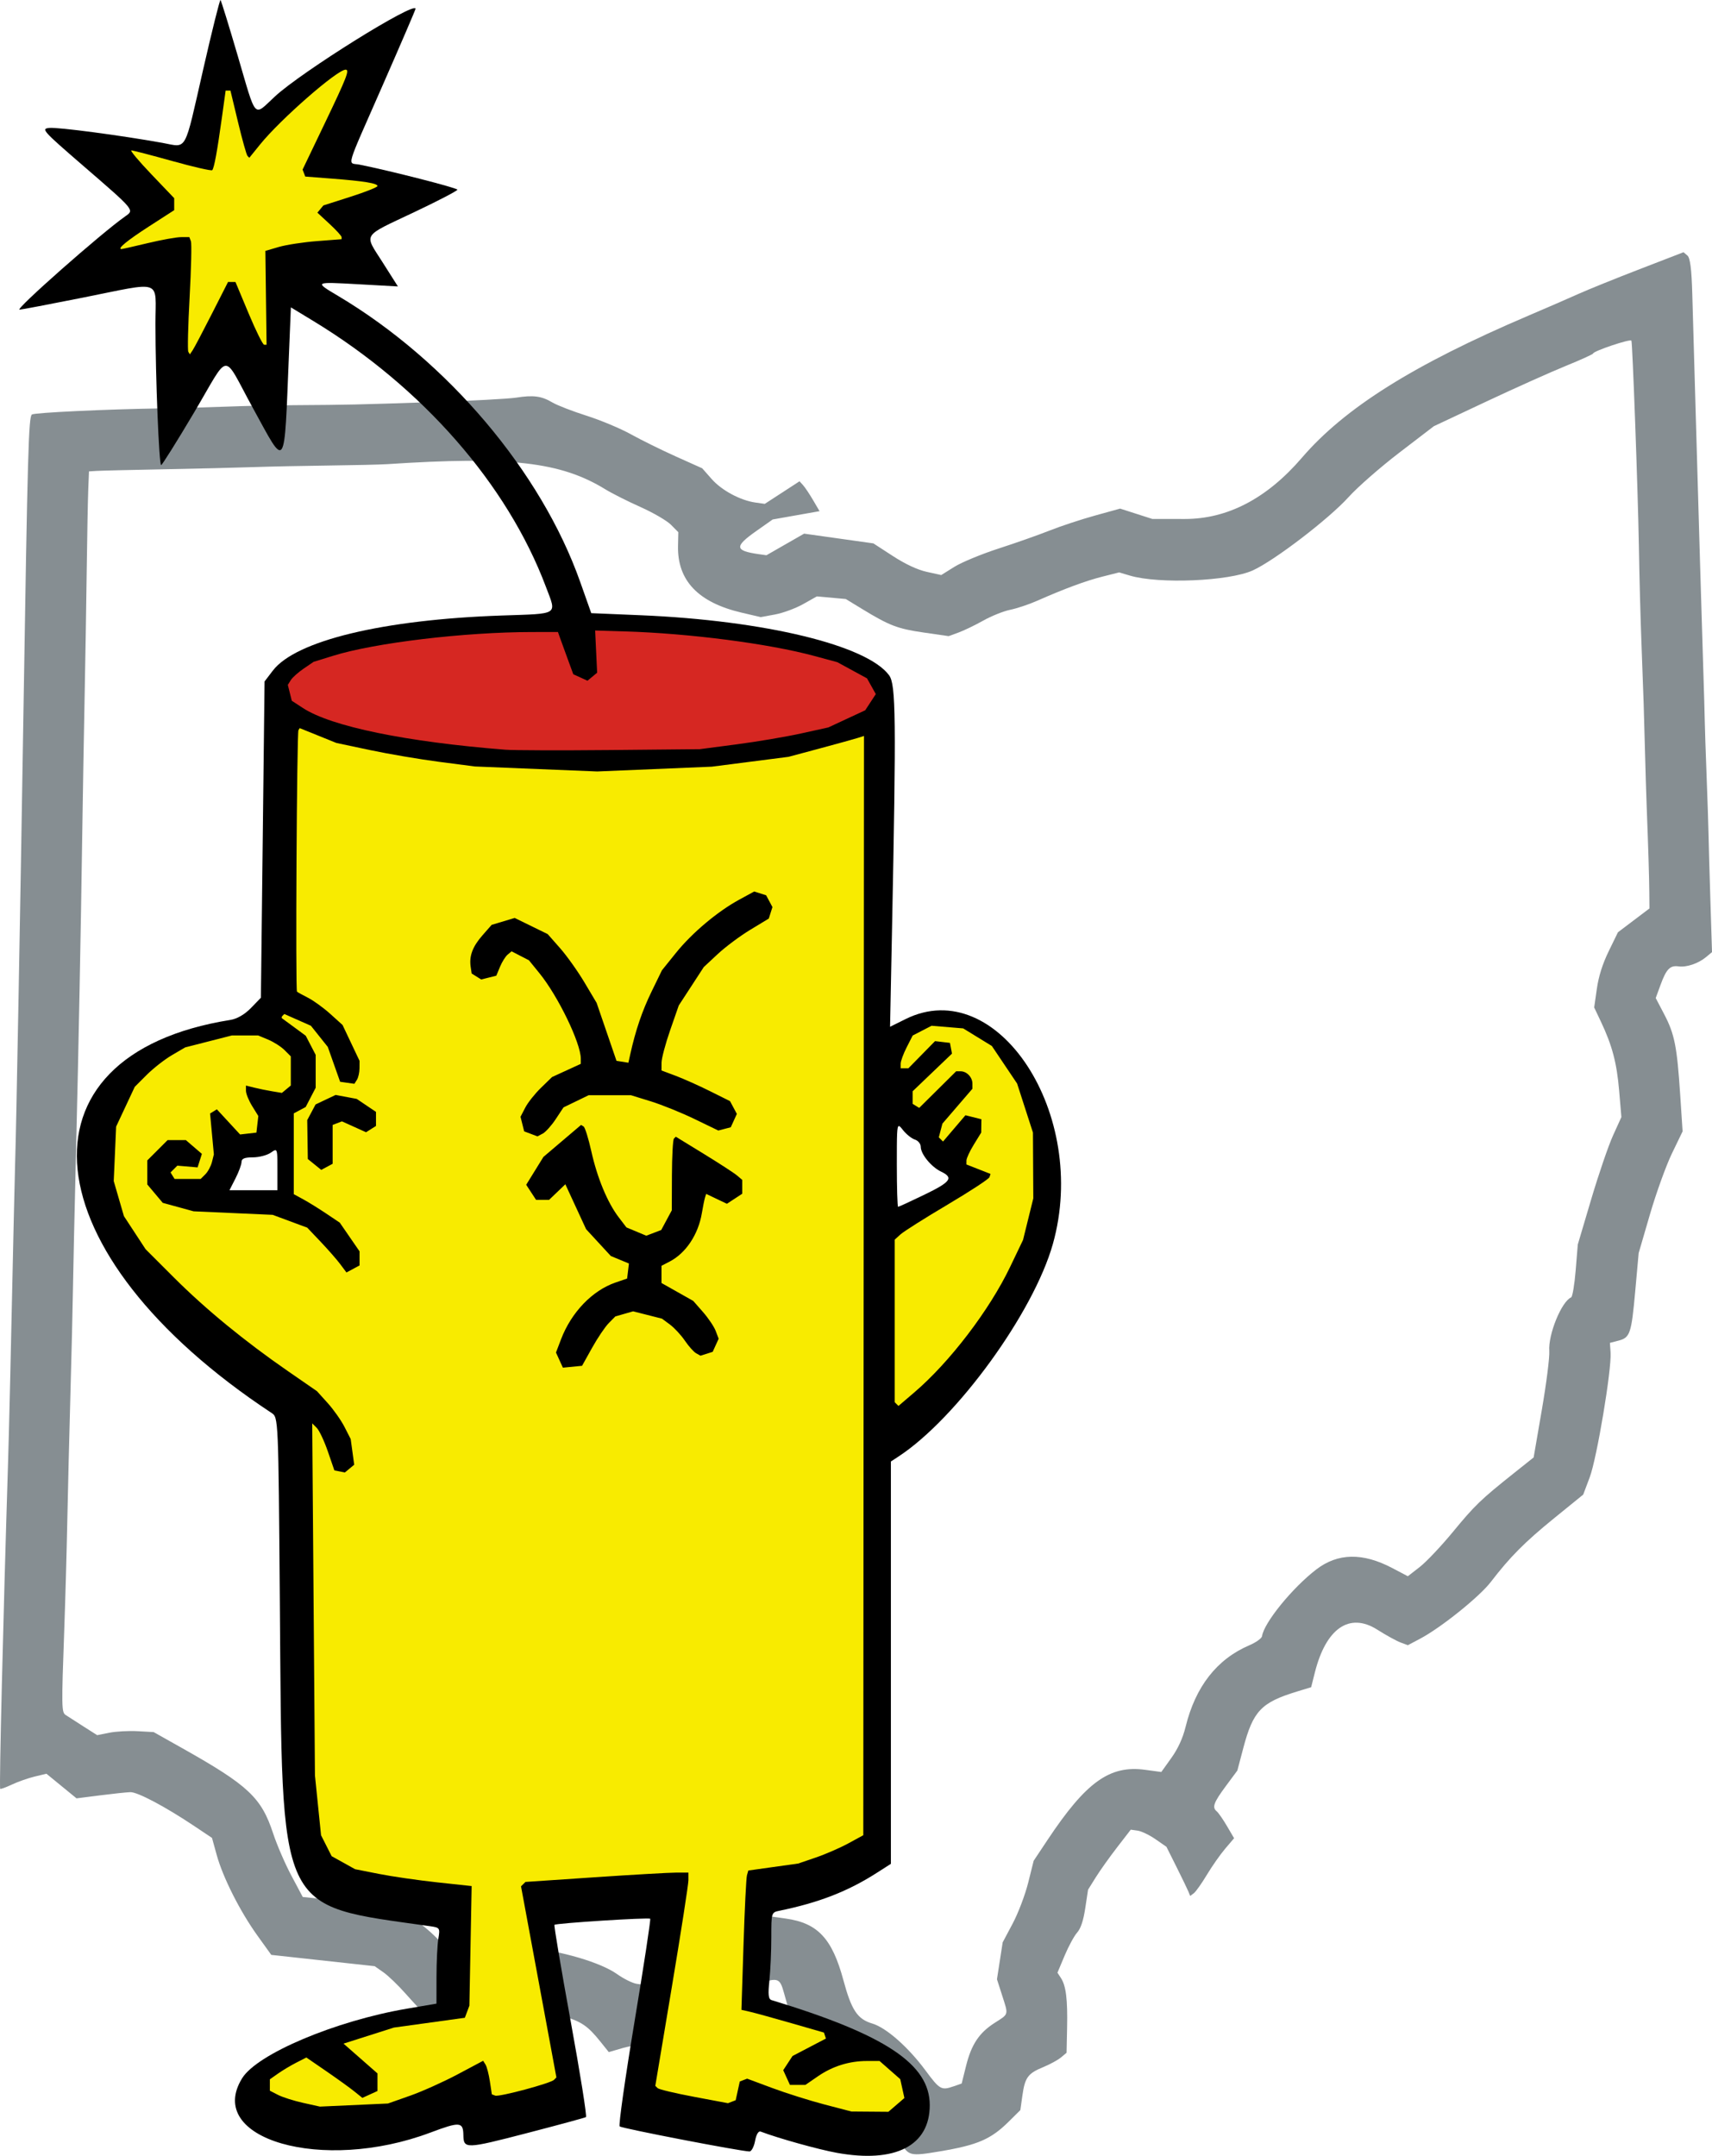 <?xml version="1.0" encoding="UTF-8" standalone="no"?>
<!-- Created with Inkscape (http://www.inkscape.org/) -->

<svg
   version="1.1"
   id="svg1"
   width="763.535"
   height="961.375"
   viewBox="0 0 763.535 961.375"
   sodipodi:docname="cracker-dude-ohio-dark.svg"
   xml:space="preserve"
   inkscape:version="1.4.2 (ebf0e940, 2025-05-08)"
   inkscape:export-filename="cracker-dude-ohio.png"
   inkscape:export-xdpi="96"
   inkscape:export-ydpi="96"
   xmlns:inkscape="http://www.inkscape.org/namespaces/inkscape"
   xmlns:sodipodi="http://sodipodi.sourceforge.net/DTD/sodipodi-0.dtd"
   xmlns="http://www.w3.org/2000/svg"
   xmlns:svg="http://www.w3.org/2000/svg"><defs
     id="defs1" /><sodipodi:namedview
     id="namedview1"
     pagecolor="#ffffff"
     bordercolor="#000000"
     borderopacity="0.25"
     inkscape:showpageshadow="2"
     inkscape:pageopacity="0.0"
     inkscape:pagecheckerboard="0"
     inkscape:deskcolor="#979797"
     inkscape:zoom="0.62094402"
     inkscape:cx="535.475"
     inkscape:cy="600.69827"
     inkscape:window-width="2008"
     inkscape:window-height="1639"
     inkscape:window-x="1000"
     inkscape:window-y="25"
     inkscape:window-maximized="0"
     inkscape:current-layer="g1"
     showborder="false" /><g
     inkscape:groupmode="layer"
     inkscape:label="Image"
     id="g1"
     transform="translate(964.424,-774.951)"><path
       style="fill:#868e92;stroke-width:4.497;fill-opacity:1"
       d="m -563.037,1729.904 c -10.888,-18.529 -19.761,-27.625 -28.153,-28.86 l -3.937,-0.599 -7.149,-9.115 c -6.873,-8.763 -7.867,-10.96 -12.477,-27.584 -2.002,-7.219 -2.655,-7.347 -14.714,-2.876 -9.581,3.552 -20.636,11.412 -30.428,21.634 l -4.203,4.388 -7.956,-0.296 c -4.376,-0.166 -10.859,0.55 -14.407,1.586 l -6.451,1.883 -3.606,-4.505 c -5.82,-7.272 -8.543,-9.11 -17.429,-11.764 -18.627,-5.563 -24.933,-5.121 -30.687,2.149 -4.977,6.289 -7.556,7.234 -16.367,5.996 l -6.234,-0.877 -5.156,-5.146 c -2.836,-2.831 -7.85,-8.195 -11.142,-11.923 -3.292,-3.727 -7.742,-8.006 -9.888,-9.51 l -3.902,-2.734 -23.059,-2.522 -23.059,-2.522 -6.2,-8.634 c -7.735,-10.771 -15.35,-25.847 -18.12,-35.871 l -2.115,-7.654 -7.817,-5.23 c -13.06,-8.737 -25.39,-15.275 -28.619,-15.174 -1.674,0.051 -7.755,0.695 -13.512,1.429 l -10.468,1.334 -6.712,-5.49 -6.712,-5.489 -5.24,1.258 c -2.882,0.691 -7.463,2.301 -10.181,3.578 -2.718,1.276 -5.062,2.128 -5.209,1.893 -0.481,-0.772 1.323,-75.518 3.506,-145.273 0.44,-14.069 1.341,-52.407 2.532,-107.774 0.241,-11.2 0.52,-22.785 0.621,-25.744 0.482,-14.163 2.357,-115.603 3.72,-201.32 1.844,-115.953 2.296,-131.768 3.772,-132.754 1.26,-0.84 33.153,-2.344 57.895,-2.731 8.609,-0.133 21.634,-0.485 28.944,-0.778 7.31,-0.295 20.867,-0.584 30.127,-0.646 24.708,-0.164 27.177,-0.219 61.464,-1.357 17.261,-0.573 34.148,-1.476 37.527,-2.006 7.707,-1.211 11.315,-0.728 16.199,2.168 2.123,1.26 8.98,3.917 15.236,5.903 6.257,1.987 15.137,5.704 19.734,8.26 4.597,2.556 13.635,7.015 20.085,9.911 l 11.727,5.264 4.228,4.789 c 4.494,5.091 12.799,9.544 19.575,10.497 l 4.113,0.578 7.747,-5.034 7.747,-5.034 1.567,1.722 c 0.862,0.947 2.871,3.946 4.465,6.665 l 2.898,4.943 -10.452,1.85 -10.452,1.85 -7.394,5.211 c -9.716,6.846 -9.535,8.706 0.995,10.233 l 3.617,0.508 8.402,-4.816 8.402,-4.815 15.445,2.171 15.445,2.171 8.688,5.639 c 5.604,3.638 10.976,6.143 15.133,7.058 l 6.445,1.418 5.887,-3.677 c 3.238,-2.022 12.117,-5.694 19.732,-8.158 7.615,-2.465 17.854,-6.075 22.753,-8.022 4.899,-1.947 13.97,-4.942 20.158,-6.655 l 11.251,-3.115 7.172,2.306 7.172,2.305 14.457,0.018 c 19.106,0.024 36.66,-9.145 52.255,-27.296 19.155,-22.295 49.901,-41.582 101.04,-63.382 8.084,-3.446 18.16,-7.824 22.393,-9.729 4.232,-1.905 16.486,-6.857 27.23,-11.005 l 19.535,-7.542 1.744,1.467 c 1.225,1.031 1.871,6.096 2.172,17.023 0.236,8.556 0.95,33.471 1.587,55.367 0.637,21.895 1.472,50.667 1.855,63.937 0.383,13.27 1.01,33.902 1.394,45.85 0.384,11.948 0.72,23.62 0.748,25.936 0.027,2.317 0.393,13.181 0.812,24.143 0.419,10.962 0.803,22.64 0.856,25.951 0.052,3.311 0.423,16.462 0.823,29.225 l 0.728,23.204 -2.616,2.184 c -3.446,2.877 -8.754,4.68 -12.307,4.18 -3.788,-0.532 -5.443,1.164 -8.029,8.229 l -2.155,5.887 3.814,7.293 c 4.591,8.78 5.687,14.298 7.096,35.746 l 1.079,16.418 -4.751,9.829 c -2.613,5.406 -7.022,17.62 -9.799,27.142 l -5.048,17.312 -1.505,16.734 c -1.728,19.212 -2.318,20.964 -7.506,22.305 l -3.801,0.983 0.291,4.36 c 0.505,7.559 -6.116,47.121 -9.302,55.589 l -2.904,7.716 -12.911,10.486 c -13.151,10.681 -19.746,17.315 -28.293,28.464 -5.061,6.601 -22.204,20.37 -31.484,25.288 l -5.513,2.921 -3.28,-1.219 c -1.804,-0.671 -6.46,-3.236 -10.347,-5.702 -12.402,-7.868 -22.896,-0.656 -27.872,19.149 l -1.634,6.504 -6.443,1.973 c -15.854,4.854 -19.467,8.669 -23.822,25.154 l -2.654,10.047 -5.07,6.838 c -5.509,7.431 -6.286,9.557 -4.138,11.332 0.771,0.637 2.831,3.598 4.579,6.581 l 3.177,5.423 -3.981,4.676 c -2.19,2.572 -5.87,7.823 -8.179,11.67 -2.309,3.846 -4.923,7.534 -5.809,8.194 l -1.612,1.201 -0.775,-1.911 c -0.426,-1.051 -2.809,-5.981 -5.294,-10.956 l -4.518,-9.045 -4.884,-3.39 c -2.686,-1.864 -6.268,-3.584 -7.959,-3.821 l -3.075,-0.432 -6.073,7.858 c -3.34,4.321 -7.625,10.342 -9.522,13.379 l -3.449,5.522 -1.248,8.235 c -0.851,5.612 -2.007,9.084 -3.631,10.903 -1.31,1.468 -3.819,6.091 -5.576,10.274 l -3.194,7.605 1.553,2.377 c 2.258,3.456 3.01,9.528 2.746,22.162 l -0.236,11.175 -2.494,2.082 c -1.372,1.145 -4.947,3.091 -7.944,4.325 -6.816,2.806 -8.13,4.605 -9.266,12.689 l -0.909,6.468 -5.126,5.079 c -8.015,7.941 -13.956,10.508 -30.864,13.335 -13.314,2.227 -13.836,2.096 -17.681,-4.447 z m 23.884,-24.557 3.626,-1.272 1.955,-7.855 c 2.39,-9.6 5.836,-14.771 12.818,-19.229 6.329,-4.041 6.133,-3.309 3.264,-12.245 l -2.298,-7.157 1.273,-8.231 1.273,-8.231 4.459,-8.384 c 2.452,-4.612 5.563,-12.798 6.912,-18.193 l 2.453,-9.809 6.216,-9.345 c 17.181,-25.828 27.708,-33.378 43.521,-31.214 l 7.19,0.965 4.487,-6.277 c 2.963,-4.145 5.116,-8.848 6.339,-13.845 4.395,-17.957 13.936,-30.169 28.419,-36.376 2.988,-1.281 5.543,-3.108 5.677,-4.06 0.839,-5.966 13.489,-21.53 24.177,-29.743 9.58,-7.363 20.704,-7.581 33.86,-0.666 l 6.991,3.675 5.304,-4.122 c 2.917,-2.268 9.57,-9.302 14.784,-15.632 9.819,-11.922 12.45,-14.455 27.225,-26.22 l 8.793,-7.001 3.669,-21.306 c 2.018,-11.718 3.506,-23.47 3.307,-26.115 -0.554,-7.366 5.426,-22.061 9.751,-23.961 0.592,-0.264 1.5,-5.667 2.018,-12.016 l 0.942,-11.543 5.985,-20.184 c 3.292,-11.101 7.667,-23.89 9.723,-28.42 l 3.738,-8.236 -1.003,-11.804 c -1.051,-12.371 -3.111,-20.165 -8.123,-30.738 l -3.006,-6.341 1.189,-8.331 c 0.796,-5.579 2.547,-11.119 5.298,-16.765 l 4.108,-8.433 7.026,-5.309 7.026,-5.308 -0.058,-6.928 c -0.058,-6.926 -0.461,-20.131 -1.167,-38.321 -0.206,-5.315 -0.548,-16.447 -0.759,-24.736 -0.464,-18.25 -0.639,-23.65 -1.446,-44.656 -0.567,-14.763 -1.016,-31.234 -1.299,-47.64 -0.414,-24.053 -2.834,-90.294 -3.322,-90.942 -0.627,-0.832 -16.899,4.639 -17.068,5.74 -0.052,0.341 -5.535,2.834 -12.182,5.535 -6.647,2.7 -22.61,9.857 -35.472,15.903 l -23.386,10.994 -15.394,11.789 c -8.467,6.484 -18.641,15.389 -22.608,19.787 -8.758,9.709 -33.018,28.287 -42.707,32.705 -10.615,4.84 -41.903,6.169 -54.84,2.33 l -4.792,-1.423 -7.456,1.879 c -7.436,1.873 -16.89,5.373 -29.249,10.828 -3.587,1.584 -8.939,3.368 -11.892,3.966 -2.953,0.597 -8.343,2.756 -11.977,4.797 -3.634,2.041 -8.602,4.44 -11.04,5.331 l -4.433,1.622 -11.186,-1.618 c -11.597,-1.675 -15.192,-3.048 -27.435,-10.512 l -7.265,-4.429 -6.452,-0.58 -6.452,-0.58 -6.126,3.446 c -3.369,1.895 -9.005,3.972 -12.523,4.617 l -6.396,1.171 -8.554,-2.003 c -19.325,-4.525 -28.647,-14.327 -28.311,-29.772 l 0.132,-6.095 -3.274,-3.31 c -1.801,-1.82 -7.916,-5.381 -13.589,-7.912 -5.673,-2.531 -12.742,-6.092 -15.708,-7.914 -19.912,-12.23 -42.365,-14.812 -97.396,-11.198 -3.001,0.195 -14.663,0.469 -25.916,0.604 -11.253,0.136 -26.436,0.454 -33.74,0.708 -7.304,0.255 -25.207,0.69 -39.784,0.968 -14.576,0.278 -28.06,0.604 -29.964,0.723 l -3.461,0.218 -0.325,7.941 c -0.178,4.368 -0.484,20.353 -0.679,35.524 -0.195,15.171 -0.624,41.062 -0.953,57.535 -0.328,16.474 -0.785,42.632 -1.011,58.128 -0.723,49.248 -1.645,96.302 -2.823,144.377 -0.63,25.683 -1.245,53.169 -1.364,61.082 -0.12,7.912 -0.625,28.927 -1.123,46.698 -0.498,17.772 -1.129,43.364 -1.401,56.871 -0.272,13.508 -0.884,35.318 -1.359,48.468 -1.251,34.646 -1.216,36.709 0.634,37.945 0.906,0.605 4.438,2.877 7.848,5.049 l 6.201,3.948 5.411,-1.085 c 2.976,-0.597 8.643,-0.907 12.592,-0.688 l 7.18,0.4 12.793,7.195 c 29.475,16.579 35.244,21.993 40.516,38.027 1.671,5.08 5.322,13.529 8.115,18.774 l 5.078,9.537 17.769,1.801 17.769,1.801 6.433,2.503 c 7.639,2.971 14.16,7.934 22.501,17.122 l 6.125,6.747 3.207,-2.583 c 1.764,-1.421 5.75,-3.364 8.857,-4.318 l 5.65,-1.735 11.846,1.197 c 15.41,1.556 32.773,6.697 40.014,11.847 3,2.134 6.975,4.093 8.832,4.355 l 3.377,0.473 14.496,-10.892 14.496,-10.892 13.252,-4.432 13.252,-4.431 7.567,1.064 c 14.251,2.003 20.686,8.9 25.704,27.552 3.575,13.286 6.251,17.298 12.846,19.254 6.233,1.85 16.059,10.515 23.797,20.987 6.276,8.493 7.041,8.924 12.469,7.019 z"
       id="path1" /><path
       id="path196"
       style="display:inline;fill:#000000"
       d="m -866.078,774.956 c -0.296,-0.296 -3.752,13.543 -7.682,30.752 -8.701,38.103 -6.969,34.973 -18.258,32.945 -18.622,-3.346 -46.545,-7.034 -50.398,-6.658 -3.77,0.368 -2.974,1.262 14.668,16.51 23.646,20.437 23.308,20.035 19.197,22.912 -10.638,7.447 -49.369,41.637 -47.158,41.629 0.704,-0.003 13.281,-2.393 27.947,-5.312 36.594,-7.284 32.665,-8.684 32.67,11.65 0.006,23.734 1.589,63.005 2.539,62.965 0.435,-0.018 7.014,-10.517 14.621,-23.332 16.472,-27.749 12.368,-27.444 26.375,-1.967 14.973,27.234 13.814,28.986 16.006,-24.182 l 0.859,-20.85 10.01,6.078 c 48.624,29.52 86.523,72.827 103.723,118.522 4.834,12.843 6.255,11.923 -19.803,12.82 -52.867,1.82 -91.779,11.2 -101.994,24.586 l -3.674,4.812 -0.816,70.522 -0.818,70.522 -4.43,4.57 c -2.796,2.885 -6.185,4.85 -9.184,5.328 -98.54,15.7 -89.252,104.259 18.381,175.272 3.031,2 3.031,1.999 3.684,84.666 1.109,140.43 -1.68,134.431 67.01,144.209 4.358,0.62 4.469,0.787 3.682,5.549 -0.446,2.7 -0.818,10.325 -0.826,16.943 l -0.014,12.033 -13.223,2.256 c -31.877,5.439 -66.741,20.163 -73.451,31.02 -16.785,27.159 35.829,42.336 83.973,24.223 13.113,-4.934 14.61,-4.821 14.701,1.101 0.096,6.242 1.051,6.217 27.949,-0.756 14.207,-3.683 26.231,-6.944 26.721,-7.246 0.49,-0.303 -2.587,-19.601 -6.836,-42.885 -4.249,-23.284 -7.492,-42.567 -7.207,-42.852 0.739,-0.739 42.049,-3.363 42.699,-2.713 0.297,0.297 -2.866,21.034 -7.027,46.084 -4.161,25.05 -7.129,45.982 -6.598,46.514 0.871,0.871 54.042,11.128 57.904,11.17 0.883,0.01 2.006,-2.12 2.496,-4.73 0.543,-2.893 1.516,-4.507 2.49,-4.133 7.683,2.948 25.751,7.99 33.971,9.479 26.094,4.725 41.438,-3.153 41.438,-21.275 0,-18.275 -19.789,-31.413 -70.521,-46.82 -1.445,-0.439 -1.665,-2.363 -1,-8.729 0.469,-4.491 0.854,-13.165 0.854,-19.277 0,-11.051 0.021,-11.116 3.668,-11.865 17.556,-3.606 30.458,-8.627 43.332,-16.859 l 6.334,-4.051 v -89.707 -89.707 l 3.418,-2.24 c 25.966,-17.013 60.189,-64.127 68.814,-94.734 16.296,-57.828 -24.744,-120.575 -65.629,-100.342 l -6.971,3.449 0.848,-42.221 c 1.922,-95.73 1.759,-110.36 -1.268,-114.498 -9.804,-13.403 -55.549,-24.473 -110.711,-26.791 l -22.135,-0.93 -4.959,-14 c -17.403,-49.121 -59.081,-98.361 -107.84,-127.406 -10.824,-6.448 -10.95,-6.377 9.168,-5.258 l 17.4,0.969 -6.84,-10.775 c -8.295,-13.065 -9.482,-11.177 13.984,-22.287 10.662,-5.048 19.385,-9.585 19.385,-10.084 0,-0.772 -30.097,-8.475 -43.666,-11.176 -5.392,-1.073 -6.716,3.461 10.334,-35.377 8.067,-18.375 14.666,-33.725 14.666,-34.111 0,-3.623 -50.736,28.007 -62.715,39.098 -9.745,9.023 -8.07,10.863 -16.619,-18.26 -3.911,-13.322 -7.353,-24.464 -7.648,-24.76 z m 302.541,502.152 c 0.398,-0.027 0.972,0.7 1.795,1.746 1.486,1.889 3.884,3.81 5.332,4.269 1.448,0.459 2.633,1.914 2.633,3.232 0,3.257 4.671,8.961 9.062,11.066 5.707,2.735 4.36,4.589 -7.496,10.322 -6.105,2.952 -11.354,5.369 -11.666,5.369 -0.312,0 -0.568,-8.482 -0.568,-18.848 0,-13.104 9e-5,-17.096 0.908,-17.158 z m -278.131,10.762 c 0.963,-0.043 0.963,1.979 0.963,8.447 v 9.408 h -10.693 -10.693 l 2.693,-5.281 c 1.482,-2.904 2.693,-6.203 2.693,-7.332 0,-1.486 1.391,-2.053 5.037,-2.053 2.77,0 6.37,-0.935 8,-2.076 0.926,-0.649 1.562,-1.094 2,-1.113 z" /><path
       style="display:inline;fill:#f8eb00"
       d="m -596.736,1713.414 c -6.6,-1.727 -17.055,-5.021 -23.234,-7.321 l -11.234,-4.181 -1.64,0.629 -1.64,0.629 -0.918,4.18 -0.918,4.18 -1.714,0.657 -1.714,0.658 -15.161,-2.845 c -8.338,-1.565 -15.633,-3.303 -16.209,-3.863 l -1.049,-1.018 7.382,-44.145 c 4.06,-24.28 7.382,-45.678 7.382,-47.551 v -3.406 h -5.482 c -3.015,0 -19.365,0.937 -36.333,2.082 l -30.851,2.082 -0.992,0.977 -0.992,0.977 7.89,42.608 7.89,42.608 -1.037,1.073 c -1.501,1.554 -24.48,7.716 -26.257,7.042 l -1.499,-0.569 -0.873,-5.773 c -0.48,-3.175 -1.352,-6.541 -1.938,-7.481 l -1.066,-1.708 -11.408,6.069 c -6.274,3.338 -15.827,7.625 -21.229,9.528 l -9.821,3.46 -15.169,0.688 -15.169,0.688 -7.497,-1.663 c -4.123,-0.915 -9.147,-2.509 -11.164,-3.542 l -3.667,-1.879 v -2.542 -2.542 l 3.667,-2.578 c 2.017,-1.418 5.678,-3.606 8.136,-4.862 l 4.47,-2.284 8.864,6.086 c 4.875,3.348 10.496,7.399 12.492,9.003 l 3.628,2.917 3.372,-1.536 3.372,-1.536 v -3.918 -3.918 l -7.574,-6.643 -7.574,-6.643 11.24,-3.582 11.24,-3.582 15.814,-2.185 15.814,-2.185 1.017,-2.7 1.017,-2.7 0.502,-26.667 0.502,-26.667 -15.333,-1.655 c -8.433,-0.91 -20.133,-2.604 -26,-3.764 l -10.667,-2.109 -5.222,-2.903 -5.222,-2.903 -2.362,-4.667 -2.362,-4.667 -1.36,-13.333 -1.36,-13.333 -0.609,-78.506 -0.609,-78.506 2.026,2.026 c 1.114,1.114 3.339,5.839 4.944,10.499 l 2.917,8.473 2.341,0.451 2.341,0.451 2.079,-1.725 2.079,-1.725 -0.784,-5.723 -0.784,-5.723 -2.749,-5.389 c -1.512,-2.964 -4.898,-7.767 -7.524,-10.674 l -4.775,-5.285 -12.834,-8.867 c -19.444,-13.434 -36.787,-27.663 -50.878,-41.742 l -12.711,-12.7 -4.834,-7.376 -4.834,-7.376 -2.272,-7.817 -2.272,-7.817 0.533,-12.141 0.533,-12.141 4.152,-8.868 4.153,-8.868 5.329,-5.329 c 2.931,-2.931 7.992,-6.89 11.246,-8.797 l 5.917,-3.468 10.432,-2.668 10.432,-2.668 h 5.83 5.83 l 4.507,1.883 c 2.479,1.036 5.76,3.136 7.29,4.667 l 2.784,2.784 v 6.503 6.503 l -1.982,1.645 -1.982,1.645 -4.352,-0.72 c -2.393,-0.396 -6.002,-1.132 -8.018,-1.637 l -3.667,-0.917 v 2.331 c 0,1.282 1.241,4.34 2.758,6.794 l 2.758,4.462 -0.425,3.695 -0.425,3.695 -3.641,0.419 -3.641,0.419 -5.179,-5.609 -5.179,-5.609 -1.515,0.936 -1.515,0.936 0.847,9.117 0.847,9.117 -0.847,3.377 c -0.466,1.857 -1.789,4.319 -2.941,5.47 l -2.093,2.093 h -5.826 -5.826 l -0.896,-1.45 -0.896,-1.45 1.514,-1.514 1.514,-1.514 4.517,0.389 4.517,0.389 0.957,-3.014 0.957,-3.014 -3.579,-3.078 -3.579,-3.078 h -4.059 -4.059 l -4.533,4.533 -4.533,4.533 v 5.364 5.364 l 3.449,4.099 3.449,4.099 6.885,1.887 6.885,1.887 17.625,0.786 17.625,0.786 7.708,2.856 7.708,2.856 6,6.318 c 3.3,3.475 7.234,7.971 8.743,9.992 l 2.743,3.674 2.923,-1.565 2.923,-1.565 v -3.141 -3.141 l -4.411,-6.401 -4.411,-6.401 -6.083,-4.078 c -3.345,-2.243 -7.96,-5.1 -10.255,-6.349 l -4.173,-2.271 v -18.015 -18.015 l 2.653,-1.42 2.653,-1.42 2.229,-4.294 2.229,-4.294 v -7.333 -7.333 l -2.214,-4.264 -2.214,-4.264 -5.001,-3.682 c -2.751,-2.025 -5.251,-3.856 -5.557,-4.069 -0.305,-0.213 -0.205,-0.737 0.223,-1.165 l 0.778,-0.778 5.931,2.623 5.931,2.623 3.763,4.716 3.763,4.716 2.751,7.772 2.751,7.772 3.182,0.45 3.182,0.45 1.13,-1.783 c 0.622,-0.981 1.139,-3.283 1.15,-5.117 l 0.019,-3.333 -3.791,-8 -3.791,-8 -5.462,-4.925 c -3.004,-2.708 -7.448,-5.935 -9.875,-7.17 -2.427,-1.235 -4.667,-2.472 -4.976,-2.75 -0.722,-0.647 -0.079,-115.449 0.653,-116.635 l 0.549,-0.889 8.178,3.303 8.178,3.303 15.012,3.18 c 8.257,1.749 22.156,4.109 30.887,5.245 l 15.875,2.065 27.282,1.115 27.282,1.115 25.563,-1.071 25.563,-1.071 17.104,-2.195 17.104,-2.195 14,-3.756 c 7.7,-2.066 15.27,-4.16 16.821,-4.655 l 2.821,-0.899 -0.154,245.103 -0.154,245.103 -6.667,3.634 c -3.667,1.998 -10.202,4.84 -14.522,6.315 l -7.856,2.681 -11.118,1.555 -11.117,1.555 -0.612,2.135 c -0.337,1.174 -1.027,15.154 -1.534,31.066 l -0.922,28.931 3.841,0.874 c 2.112,0.481 10.392,2.762 18.399,5.069 l 14.558,4.195 0.438,1.333 0.438,1.333 -7.446,3.891 -7.446,3.891 -2.073,3.164 -2.073,3.164 1.494,3.279 1.494,3.279 h 3.455 3.455 l 5.599,-3.852 c 6.523,-4.488 13.928,-6.796 21.835,-6.807 l 5.62,-0.01 4.619,4.056 4.619,4.056 0.924,4.206 0.924,4.206 -3.571,3.072 -3.571,3.072 -8.259,-0.066 -8.259,-0.066 z m -103.637,-337.396 c 2.452,-4.4 5.791,-9.354 7.42,-11.009 l 2.962,-3.009 3.966,-1.138 3.966,-1.137 6.438,1.635 6.438,1.635 3.557,2.634 c 1.956,1.449 4.947,4.678 6.647,7.176 1.699,2.498 3.962,5.029 5.027,5.625 l 1.937,1.084 2.721,-0.864 2.721,-0.864 1.331,-2.922 1.331,-2.922 -1.323,-3.481 c -0.728,-1.914 -3.278,-5.707 -5.667,-8.427 l -4.343,-4.947 -7.079,-3.995 -7.079,-3.995 v -3.838 -3.838 l 3.667,-1.908 c 7.212,-3.752 12.736,-12.06 14.323,-21.54 0.487,-2.908 1.119,-6.037 1.405,-6.953 l 0.52,-1.665 4.626,2.206 4.626,2.206 3.416,-2.238 3.416,-2.238 v -3.096 -3.096 l -2.333,-1.972 c -1.283,-1.085 -7.948,-5.413 -14.81,-9.619 l -12.476,-7.648 -0.838,0.838 c -0.461,0.461 -0.864,7.846 -0.897,16.413 l -0.059,15.575 -2.357,4.391 -2.357,4.391 -3.333,1.267 -3.333,1.267 -4.427,-1.85 -4.427,-1.85 -3.465,-4.543 c -4.994,-6.548 -9.548,-17.535 -12.19,-29.411 -1.265,-5.686 -2.811,-10.654 -3.436,-11.04 l -1.136,-0.702 -8.393,7.129 -8.393,7.129 -3.842,6.215 -3.842,6.215 2.204,3.364 2.204,3.364 h 2.896 2.896 l 3.632,-3.479 3.632,-3.479 4.628,10.017 4.628,10.017 5.513,5.981 5.513,5.981 4.037,1.672 4.037,1.672 -0.404,3.35 -0.404,3.35 -5.212,1.796 c -10.336,3.562 -19.673,13.29 -24.245,25.262 l -2.268,5.938 1.539,3.378 1.539,3.378 4.276,-0.417 4.276,-0.417 z m -115.696,-90.755 v -8.662 l 2.072,-0.795 2.072,-0.795 5.376,2.424 5.376,2.424 2.219,-1.399 2.219,-1.399 v -3.135 -3.135 l -4.301,-2.899 -4.301,-2.899 -4.702,-0.882 -4.702,-0.882 -4.471,2.121 -4.47,2.121 -1.86,3.489 -1.86,3.489 0.13,8.674 0.13,8.674 2.994,2.424 2.994,2.424 2.543,-1.361 2.543,-1.361 z m 99.497,-11.253 3.459,-5.228 5.609,-2.715 5.609,-2.716 h 9.438 9.439 l 8.839,2.73 c 4.862,1.502 13.626,5.045 19.477,7.874 l 10.638,5.144 2.776,-0.726 2.776,-0.726 1.358,-2.98 1.358,-2.98 -1.522,-2.845 -1.522,-2.845 -8.948,-4.461 c -4.921,-2.454 -11.798,-5.531 -15.281,-6.838 l -6.333,-2.377 0.018,-3.486 c 0.01,-1.917 1.742,-8.441 3.85,-14.497 l 3.833,-11.011 5.579,-8.563 5.579,-8.564 6.237,-5.81 c 3.43,-3.196 9.954,-8.06 14.497,-10.811 l 8.26,-5 0.814,-2.564 0.814,-2.564 -1.406,-2.627 -1.406,-2.627 -2.66,-0.844 -2.66,-0.844 -6.662,3.626 c -9.691,5.275 -21.052,14.825 -28.222,23.726 l -6.266,7.778 -4.637,9.523 c -4.181,8.585 -7.132,17.274 -9.492,27.942 l -0.83,3.753 -2.655,-0.42 -2.655,-0.42 -4.429,-12.916 -4.429,-12.916 -5.401,-9.084 c -2.971,-4.996 -7.883,-11.9 -10.916,-15.343 l -5.515,-6.258 -7.355,-3.599 -7.355,-3.599 -5.141,1.54 -5.141,1.54 -4.104,4.675 c -4.392,5.002 -5.966,9.204 -5.253,14.021 l 0.444,2.999 2.127,1.333 2.127,1.333 3.371,-0.846 3.371,-0.846 1.646,-3.973 c 0.905,-2.185 2.438,-4.63 3.406,-5.434 l 1.761,-1.461 3.866,1.999 3.866,1.999 4.675,5.751 c 8.325,10.242 18.451,31.163 18.451,38.123 v 2.311 l -6.408,2.94 -6.408,2.94 -4.923,4.781 c -2.708,2.63 -5.873,6.618 -7.034,8.863 l -2.111,4.081 0.815,3.248 0.815,3.247 2.96,1.118 2.96,1.118 2.352,-1.233 c 1.294,-0.678 3.909,-3.585 5.811,-6.46 z m 152.012,127.073 -0.842,-0.842 v -36.238 -36.238 l 2.63,-2.38 c 1.447,-1.309 10.853,-7.252 20.903,-13.207 10.05,-5.954 18.484,-11.478 18.742,-12.275 l 0.469,-1.449 -5.372,-2.11 -5.372,-2.11 0.01,-1.774 c 0,-0.976 1.485,-4.174 3.292,-7.107 l 3.285,-5.333 0.042,-2.975 0.042,-2.975 -3.555,-0.892 -3.555,-0.892 -5.002,5.865 -5.002,5.866 -0.936,-0.936 -0.936,-0.936 0.803,-3.062 0.803,-3.062 6.691,-7.775 6.69,-7.775 v -2.292 c 0,-2.837 -2.529,-5.492 -5.231,-5.492 h -2.031 l -8.235,8.162 -8.235,8.162 -1.468,-0.907 -1.468,-0.907 v -2.8 -2.8 l 8.776,-8.396 8.776,-8.396 -0.454,-2.393 -0.454,-2.393 -3.322,-0.39 -3.322,-0.39 -5.944,6.056 -5.944,6.056 h -1.722 -1.722 v -2.053 c 0,-1.129 1.206,-4.417 2.68,-7.306 l 2.68,-5.253 4.205,-2.175 4.205,-2.175 7.056,0.585 7.056,0.585 6.393,3.922 6.393,3.922 5.629,8.371 5.629,8.371 3.536,10.935 3.536,10.936 0.079,14.667 0.079,14.667 -2.288,9.271 -2.288,9.271 -5.777,12.062 c -9.221,19.253 -26.931,42.444 -42.703,55.918 l -7.082,6.051 z m -315.875,-469.255 c -0.384,-0.628 -0.124,-11.566 0.579,-24.307 0.703,-12.741 0.962,-23.991 0.574,-25 l -0.704,-1.835 -3.708,0.009 c -2.04,0.005 -8.697,1.205 -14.793,2.667 -6.096,1.462 -11.382,2.657 -11.745,2.657 -2.118,0 2.524,-3.819 12.325,-10.142 l 11.172,-7.207 v -2.673 -2.673 l -10.177,-10.652 c -5.597,-5.859 -9.615,-10.652 -8.927,-10.652 0.687,0 8.925,2.142 18.307,4.759 9.381,2.618 17.371,4.445 17.755,4.062 0.851,-0.851 2.232,-8.38 4.37,-23.821 l 1.615,-11.667 h 1.075 1.075 l 3.401,14.169 c 1.871,7.793 3.765,14.533 4.209,14.978 l 0.808,0.808 4.833,-5.978 c 9.03,-11.17 34.36,-33.311 38.109,-33.311 1.865,0 0.565,3.354 -9.154,23.627 l -10.036,20.931 0.597,1.555 0.597,1.555 11.772,0.909 c 14.403,1.112 20.439,2.093 20.439,3.322 0,0.514 -5.428,2.669 -12.061,4.789 l -12.061,3.854 -1.339,1.614 -1.339,1.614 5.4,4.997 c 2.97,2.748 5.401,5.412 5.401,5.919 v 0.922 l -11,0.848 c -6.05,0.467 -13.7,1.639 -17,2.606 l -6,1.757 0.266,20.924 0.266,20.924 h -1.081 c -0.595,0 -3.715,-6.294 -6.933,-13.987 l -5.852,-13.987 -1.656,-0.013 -1.655,-0.013 -7.286,14.333 c -4.007,7.883 -7.837,15.147 -8.511,16.142 l -1.226,1.809 z"
       id="path203" /><path
       style="display:inline;fill:#d62722"
       d="m -739.001,1109.283 c -44.384,-3.503 -77.694,-10.359 -90.308,-18.588 l -4.975,-3.246 -0.888,-3.537 -0.888,-3.537 1.321,-2.127 c 0.727,-1.17 3.313,-3.483 5.747,-5.141 l 4.426,-3.014 8.783,-2.723 c 18.663,-5.786 58.428,-10.536 88.491,-10.57 l 11.709,-0.013 0.579,1.667 c 0.319,0.917 1.857,5.156 3.42,9.42 l 2.841,7.754 3.165,1.442 3.166,1.442 2.152,-1.786 2.152,-1.786 -0.446,-9.41 -0.446,-9.41 13.333,0.405 c 28.832,0.876 64.06,5.442 84.367,10.935 l 10.3,2.786 6.625,3.604 6.625,3.604 1.962,3.513 1.962,3.513 -2.365,3.609 -2.365,3.609 -8.223,3.823 -8.223,3.823 -12.128,2.68 c -6.67,1.474 -19.57,3.656 -28.667,4.851 l -16.539,2.171 -40,0.383 c -22,0.21 -43,0.146 -46.667,-0.143 z"
       id="path531" /></g></svg>
